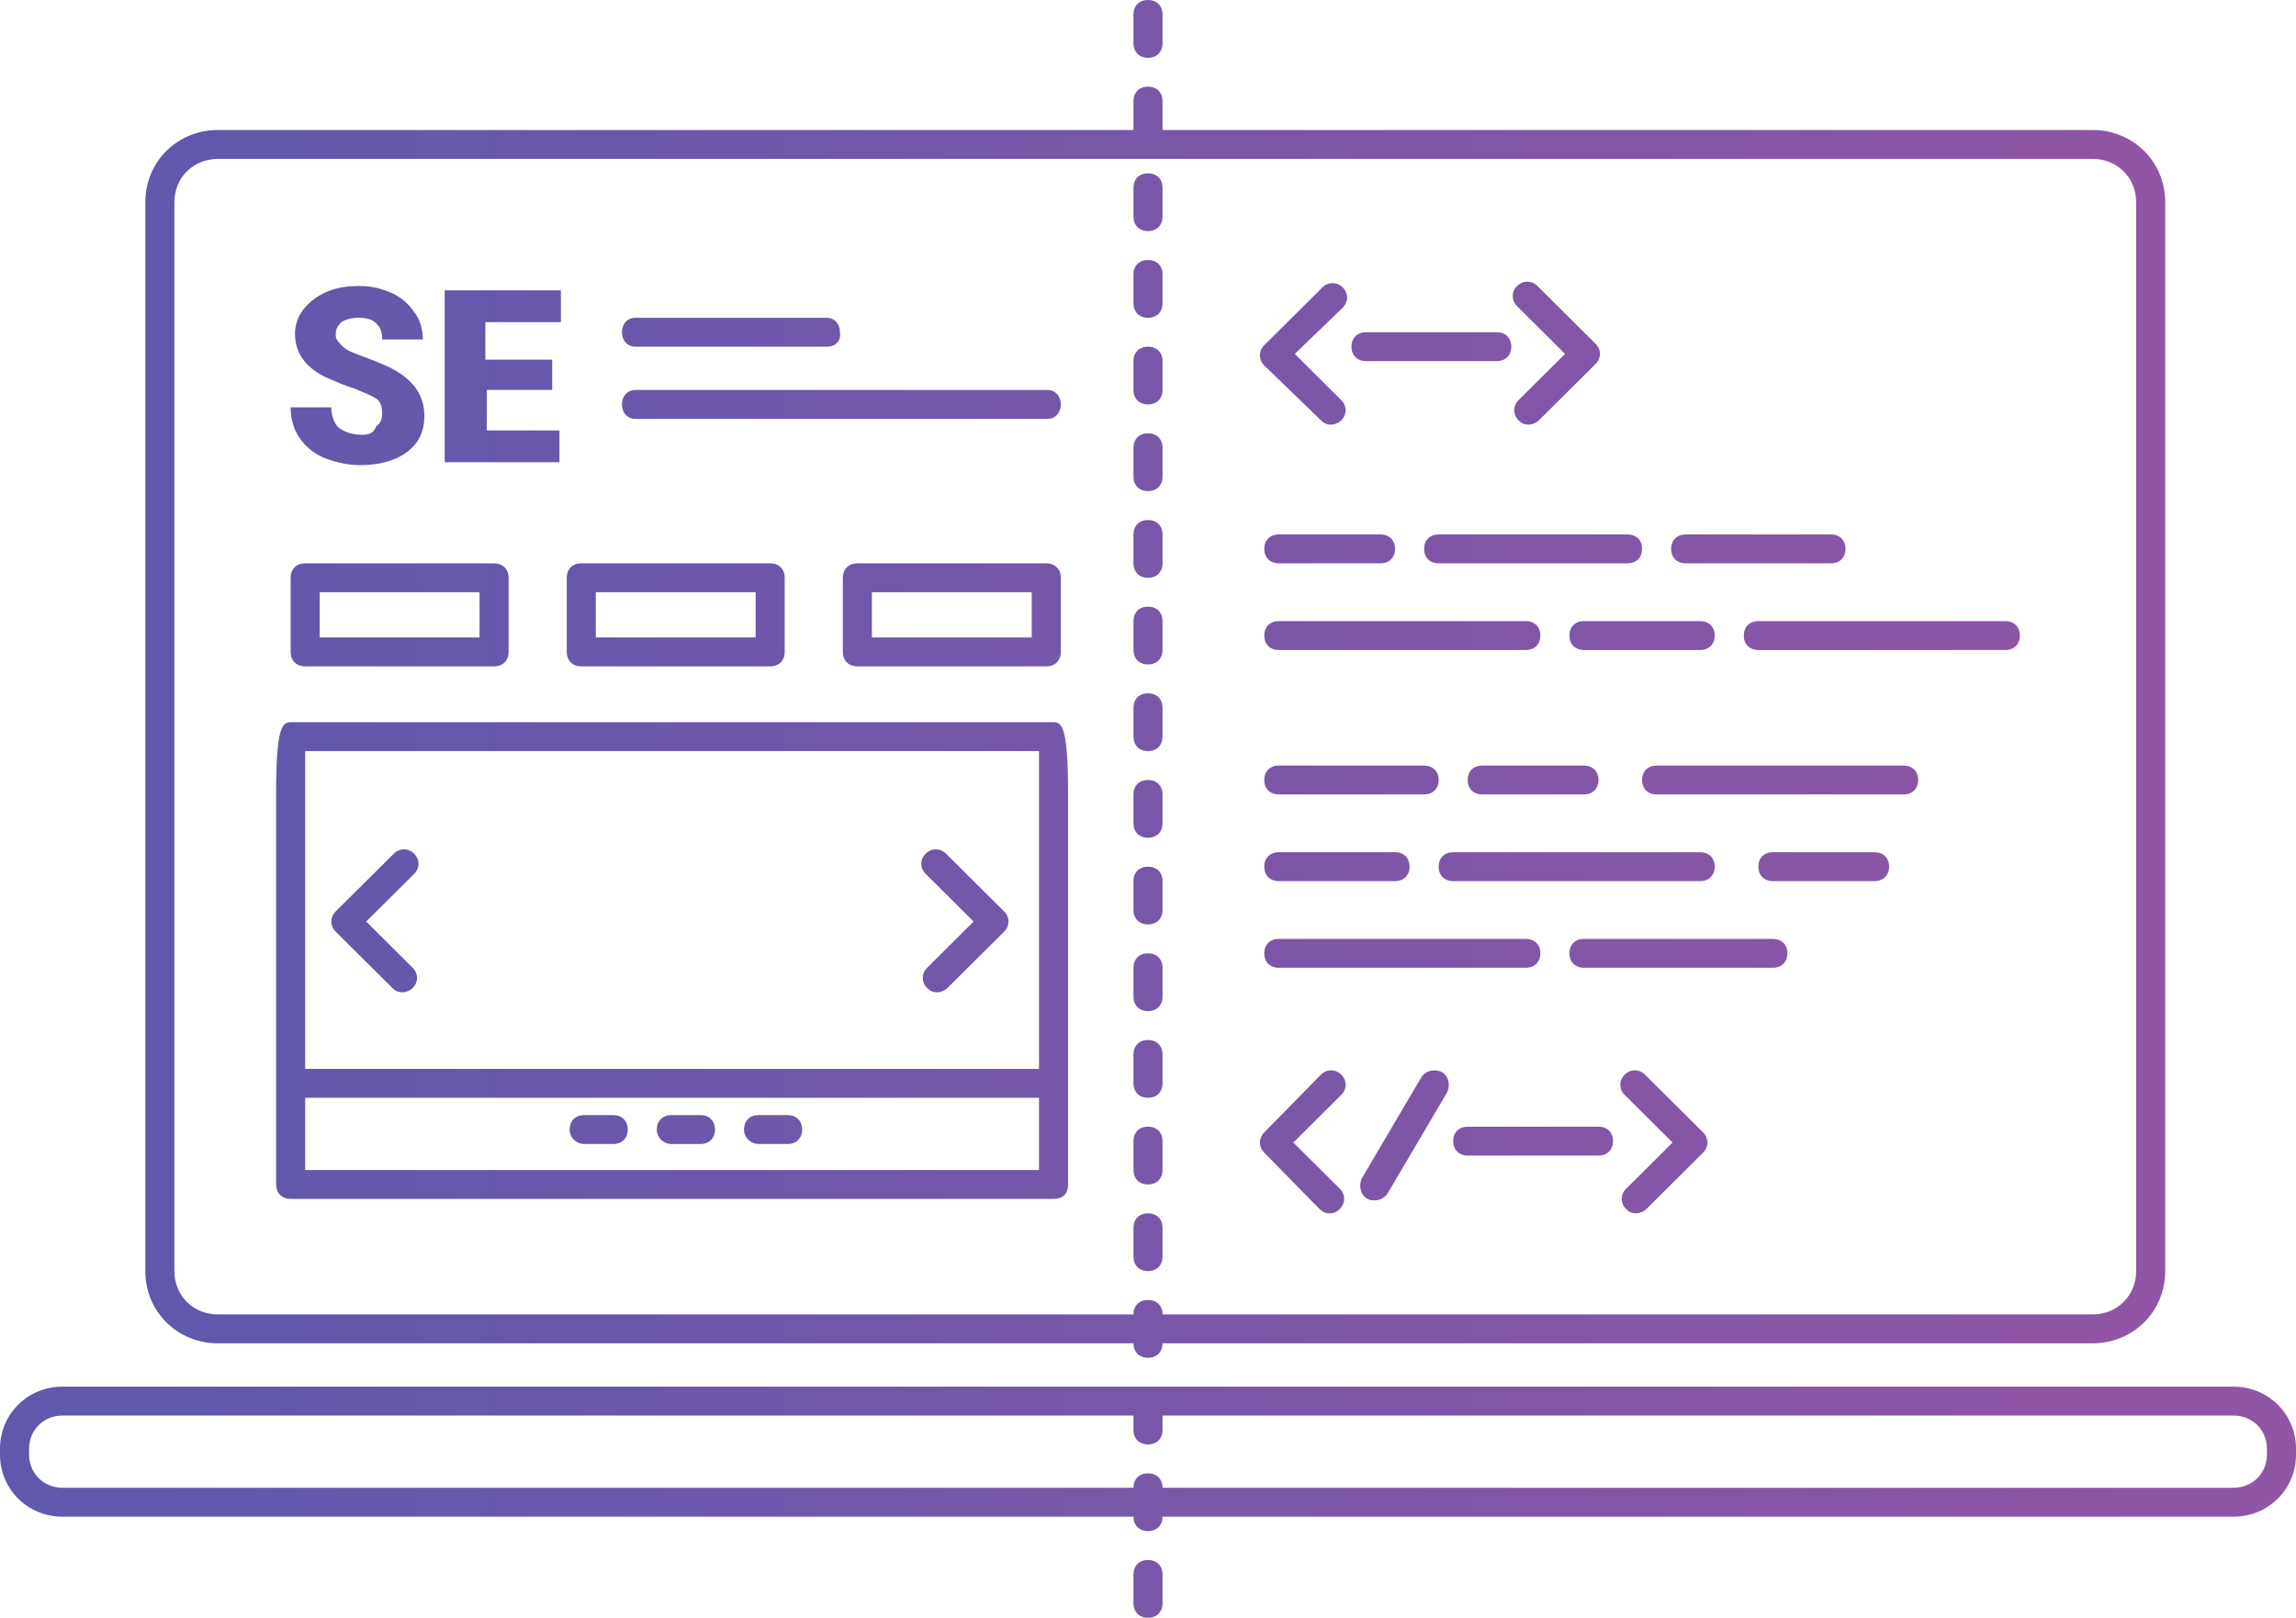 <svg width="149" height="105" viewBox="0 0 149 105" fill="none" xmlns="http://www.w3.org/2000/svg">
<path d="M144.945 98.438H75.443C75.443 99 75.066 99.375 74.5 99.375C73.934 99.375 73.557 99 73.557 98.438H4.055C1.792 98.438 0 96.656 0 94.406V94.031C0 91.781 1.792 90 4.055 90H144.945C147.208 90 149 91.781 149 94.031V94.406C149 96.656 147.208 98.438 144.945 98.438ZM147.114 94.031C147.114 92.812 146.171 91.875 144.945 91.875H75.443V92.812C75.443 93.375 75.066 93.75 74.5 93.75C73.934 93.75 73.557 93.375 73.557 92.812V91.875H4.055C2.829 91.875 1.886 92.812 1.886 94.031V94.406C1.886 95.625 2.829 96.562 4.055 96.562H73.557C73.557 96 73.934 95.625 74.5 95.625C75.066 95.625 75.443 96 75.443 96.562H144.945C146.171 96.562 147.114 95.625 147.114 94.406V94.031ZM135.797 87.188H75.443C75.443 87.75 75.066 88.125 74.5 88.125C73.934 88.125 73.557 87.75 73.557 87.188H14.146C11.505 87.188 9.43 85.125 9.43 82.5V13.125C9.43 10.5 11.505 8.438 14.146 8.438H73.557V6.562C73.557 6 73.934 5.625 74.5 5.625C75.066 5.625 75.443 6 75.443 6.562V8.438H135.797C138.438 8.438 140.513 10.5 140.513 13.125V82.5C140.513 85.125 138.438 87.188 135.797 87.188ZM138.627 13.125C138.627 11.531 137.401 10.312 135.797 10.312H14.146C12.542 10.312 11.316 11.531 11.316 13.125V82.5C11.316 84.094 12.542 85.312 14.146 85.312H73.557C73.557 84.75 73.934 84.375 74.5 84.375C75.066 84.375 75.443 84.75 75.443 85.312H135.797C137.401 85.312 138.627 84.094 138.627 82.5V13.125ZM130.139 42.188H114.108C113.542 42.188 113.165 41.812 113.165 41.25C113.165 40.688 113.542 40.312 114.108 40.312H130.139C130.705 40.312 131.082 40.688 131.082 41.25C131.082 41.812 130.705 42.188 130.139 42.188ZM118.823 36.562H109.392C108.827 36.562 108.449 36.188 108.449 35.625C108.449 35.062 108.827 34.688 109.392 34.688H118.823C119.389 34.688 119.766 35.062 119.766 35.625C119.766 36.188 119.389 36.562 118.823 36.562ZM105.62 36.562H93.361C92.795 36.562 92.418 36.188 92.418 35.625C92.418 35.062 92.795 34.688 93.361 34.688H105.62C106.186 34.688 106.563 35.062 106.563 35.625C106.563 36.188 106.186 36.562 105.62 36.562ZM99.868 27.281C99.679 27.469 99.396 27.562 99.208 27.562C98.925 27.562 98.736 27.469 98.547 27.281C98.17 26.906 98.17 26.344 98.547 25.969L101.565 22.969L98.453 19.875C98.076 19.5 98.076 18.938 98.453 18.562C98.83 18.188 99.396 18.188 99.773 18.562L103.546 22.312C103.923 22.688 103.923 23.25 103.546 23.625L99.868 27.281ZM97.133 23.438H88.646C88.08 23.438 87.703 23.062 87.703 22.5C87.703 21.938 88.08 21.562 88.646 21.562H97.133C97.699 21.562 98.076 21.938 98.076 22.5C98.076 23.062 97.699 23.438 97.133 23.438ZM84.025 22.969L87.042 25.969C87.42 26.344 87.42 26.906 87.042 27.281C86.854 27.469 86.571 27.562 86.382 27.562C86.099 27.562 85.911 27.469 85.722 27.281L82.044 23.719C81.667 23.344 81.667 22.781 82.044 22.406L85.817 18.656C86.194 18.281 86.76 18.281 87.137 18.656C87.514 19.031 87.514 19.594 87.137 19.969L84.025 22.969ZM85.722 69.75C86.099 69.375 86.665 69.375 87.042 69.75C87.42 70.125 87.42 70.688 87.042 71.062L83.93 74.156L86.948 77.156C87.325 77.531 87.325 78.094 86.948 78.469C86.76 78.656 86.571 78.75 86.288 78.75C86.005 78.75 85.817 78.656 85.628 78.469L82.044 74.812C81.667 74.438 81.667 73.875 82.044 73.5L85.722 69.75ZM92.229 69.938C92.512 69.469 93.078 69.375 93.549 69.562C94.021 69.844 94.115 70.406 93.927 70.875L90.06 77.438C89.871 77.719 89.589 77.906 89.211 77.906C89.023 77.906 88.928 77.906 88.74 77.812C88.268 77.531 88.174 76.969 88.363 76.5L92.229 69.938ZM95.247 73.125H103.734C104.3 73.125 104.677 73.5 104.677 74.062C104.677 74.625 104.3 75 103.734 75H95.247C94.681 75 94.304 74.625 94.304 74.062C94.304 73.5 94.681 73.125 95.247 73.125ZM105.432 69.75C105.809 69.375 106.375 69.375 106.752 69.75L110.524 73.5C110.901 73.875 110.901 74.438 110.524 74.812L106.846 78.469C106.658 78.656 106.375 78.75 106.186 78.75C105.903 78.75 105.715 78.656 105.526 78.469C105.149 78.094 105.149 77.531 105.526 77.156L108.544 74.156L105.432 71.062C105.054 70.688 105.054 70.125 105.432 69.75ZM25.556 55.406C25.933 55.031 26.499 55.031 26.877 55.406C27.254 55.781 27.254 56.344 26.877 56.719L23.765 59.812L26.782 62.812C27.16 63.188 27.16 63.75 26.782 64.125C26.594 64.312 26.311 64.406 26.122 64.406C25.839 64.406 25.651 64.312 25.462 64.125L21.784 60.469C21.407 60.094 21.407 59.531 21.784 59.156L25.556 55.406ZM60.072 55.406C60.449 55.031 61.015 55.031 61.392 55.406L65.164 59.156C65.541 59.531 65.541 60.094 65.164 60.469L61.486 64.125C61.297 64.312 61.015 64.406 60.826 64.406C60.543 64.406 60.354 64.312 60.166 64.125C59.789 63.75 59.789 63.188 60.166 62.812L63.184 59.812L60.072 56.719C59.694 56.344 59.694 55.781 60.072 55.406ZM101.848 61.875C101.848 61.312 102.225 60.938 102.791 60.938H115.051C115.616 60.938 115.994 61.312 115.994 61.875C115.994 62.438 115.616 62.812 115.051 62.812H102.791C102.225 62.812 101.848 62.438 101.848 61.875ZM114.108 56.25C114.108 55.688 114.485 55.312 115.051 55.312H121.652C122.218 55.312 122.595 55.688 122.595 56.25C122.595 56.812 122.218 57.188 121.652 57.188H115.051C114.485 57.188 114.108 56.812 114.108 56.25ZM102.791 40.312H110.335C110.901 40.312 111.278 40.688 111.278 41.25C111.278 41.812 110.901 42.188 110.335 42.188H102.791C102.225 42.188 101.848 41.812 101.848 41.25C101.848 40.688 102.225 40.312 102.791 40.312ZM103.734 50.625C103.734 51.188 103.357 51.562 102.791 51.562H96.19C95.624 51.562 95.247 51.188 95.247 50.625C95.247 50.062 95.624 49.688 96.19 49.688H102.791C103.357 49.688 103.734 50.062 103.734 50.625ZM82.987 49.688H92.418C92.984 49.688 93.361 50.062 93.361 50.625C93.361 51.188 92.984 51.562 92.418 51.562H82.987C82.421 51.562 82.044 51.188 82.044 50.625C82.044 50.062 82.421 49.688 82.987 49.688ZM82.987 55.312H90.532C91.097 55.312 91.475 55.688 91.475 56.25C91.475 56.812 91.097 57.188 90.532 57.188H82.987C82.421 57.188 82.044 56.812 82.044 56.25C82.044 55.688 82.421 55.312 82.987 55.312ZM93.361 56.25C93.361 55.688 93.738 55.312 94.304 55.312H110.335C110.901 55.312 111.278 55.688 111.278 56.25C111.278 56.812 110.901 57.188 110.335 57.188H94.304C93.738 57.188 93.361 56.812 93.361 56.25ZM99.019 62.812H82.987C82.421 62.812 82.044 62.438 82.044 61.875C82.044 61.312 82.421 60.938 82.987 60.938H99.019C99.585 60.938 99.962 61.312 99.962 61.875C99.962 62.438 99.585 62.812 99.019 62.812ZM82.987 36.562C82.421 36.562 82.044 36.188 82.044 35.625C82.044 35.062 82.421 34.688 82.987 34.688H89.589C90.154 34.688 90.532 35.062 90.532 35.625C90.532 36.188 90.154 36.562 89.589 36.562H82.987ZM99.962 41.25C99.962 41.812 99.585 42.188 99.019 42.188H82.987C82.421 42.188 82.044 41.812 82.044 41.25C82.044 40.688 82.421 40.312 82.987 40.312H99.019C99.585 40.312 99.962 40.688 99.962 41.25ZM106.563 50.625C106.563 50.062 106.941 49.688 107.506 49.688H123.538C124.104 49.688 124.481 50.062 124.481 50.625C124.481 51.188 124.104 51.562 123.538 51.562H107.506C106.941 51.562 106.563 51.188 106.563 50.625ZM74.5 82.5C73.934 82.5 73.557 82.125 73.557 81.562V79.688C73.557 79.125 73.934 78.75 74.5 78.75C75.066 78.75 75.443 79.125 75.443 79.688V81.562C75.443 82.125 75.066 82.5 74.5 82.5ZM74.5 76.875C73.934 76.875 73.557 76.5 73.557 75.938V74.062C73.557 73.5 73.934 73.125 74.5 73.125C75.066 73.125 75.443 73.5 75.443 74.062V75.938C75.443 76.5 75.066 76.875 74.5 76.875ZM74.5 71.25C73.934 71.25 73.557 70.875 73.557 70.312V68.438C73.557 67.875 73.934 67.5 74.5 67.5C75.066 67.5 75.443 67.875 75.443 68.438V70.312C75.443 70.875 75.066 71.25 74.5 71.25ZM74.5 65.625C73.934 65.625 73.557 65.25 73.557 64.688V62.812C73.557 62.25 73.934 61.875 74.5 61.875C75.066 61.875 75.443 62.25 75.443 62.812V64.688C75.443 65.25 75.066 65.625 74.5 65.625ZM74.5 60C73.934 60 73.557 59.625 73.557 59.062V57.188C73.557 56.625 73.934 56.25 74.5 56.25C75.066 56.25 75.443 56.625 75.443 57.188V59.062C75.443 59.625 75.066 60 74.5 60ZM74.5 54.375C73.934 54.375 73.557 54 73.557 53.438V51.562C73.557 51 73.934 50.625 74.5 50.625C75.066 50.625 75.443 51 75.443 51.562V53.438C75.443 54 75.066 54.375 74.5 54.375ZM36.967 73.312C36.967 72.75 37.344 72.375 37.91 72.375H39.796C40.362 72.375 40.739 72.75 40.739 73.312C40.739 73.875 40.362 74.25 39.796 74.25H37.91C37.439 74.25 36.967 73.875 36.967 73.312ZM42.625 73.312C42.625 72.75 43.002 72.375 43.568 72.375H45.454C46.02 72.375 46.398 72.75 46.398 73.312C46.398 73.875 46.02 74.25 45.454 74.25H43.568C43.097 74.25 42.625 73.875 42.625 73.312ZM48.283 73.312C48.283 72.75 48.661 72.375 49.227 72.375H51.113C51.678 72.375 52.056 72.75 52.056 73.312C52.056 73.875 51.678 74.25 51.113 74.25H49.227C48.755 74.25 48.283 73.875 48.283 73.312ZM74.5 48.75C73.934 48.75 73.557 48.375 73.557 47.812V45.938C73.557 45.375 73.934 45 74.5 45C75.066 45 75.443 45.375 75.443 45.938V47.812C75.443 48.375 75.066 48.75 74.5 48.75ZM74.5 43.125C73.934 43.125 73.557 42.75 73.557 42.188V40.312C73.557 39.75 73.934 39.375 74.5 39.375C75.066 39.375 75.443 39.75 75.443 40.312V42.188C75.443 42.75 75.066 43.125 74.5 43.125ZM74.5 37.5C73.934 37.5 73.557 37.125 73.557 36.562V34.688C73.557 34.125 73.934 33.75 74.5 33.75C75.066 33.75 75.443 34.125 75.443 34.688V36.562C75.443 37.125 75.066 37.5 74.5 37.5ZM74.5 31.875C73.934 31.875 73.557 31.5 73.557 30.938V29.062C73.557 28.5 73.934 28.125 74.5 28.125C75.066 28.125 75.443 28.5 75.443 29.062V30.938C75.443 31.5 75.066 31.875 74.5 31.875ZM74.5 26.25C73.934 26.25 73.557 25.875 73.557 25.312V23.438C73.557 22.875 73.934 22.5 74.5 22.5C75.066 22.5 75.443 22.875 75.443 23.438V25.312C75.443 25.875 75.066 26.25 74.5 26.25ZM74.5 20.625C73.934 20.625 73.557 20.25 73.557 19.688V17.812C73.557 17.25 73.934 16.875 74.5 16.875C75.066 16.875 75.443 17.25 75.443 17.812V19.688C75.443 20.25 75.066 20.625 74.5 20.625ZM74.5 15C73.934 15 73.557 14.625 73.557 14.062V12.188C73.557 11.625 73.934 11.25 74.5 11.25C75.066 11.25 75.443 11.625 75.443 12.188V14.062C75.443 14.625 75.066 15 74.5 15ZM67.899 43.25H55.639C55.073 43.25 54.696 42.875 54.696 42.312V37.5C54.696 36.938 55.073 36.562 55.639 36.562H67.899C68.465 36.562 68.842 36.938 68.842 37.5V42.312C68.842 42.875 68.465 43.25 67.899 43.25ZM66.956 38.438H56.582V41.375H66.956V38.438ZM67.993 27.188H41.211C40.739 27.188 40.362 26.812 40.362 26.25C40.362 25.688 40.739 25.312 41.211 25.312H67.993C68.465 25.312 68.842 25.688 68.842 26.25C68.842 26.812 68.465 27.188 67.993 27.188ZM53.659 22.5H41.211C40.739 22.5 40.362 22.125 40.362 21.562C40.362 21 40.739 20.625 41.211 20.625H53.659C54.13 20.625 54.508 21 54.508 21.562C54.602 22.125 54.225 22.5 53.659 22.5ZM50.924 37.5V42.312C50.924 42.875 50.547 43.25 49.981 43.25H37.721C37.156 43.25 36.779 42.875 36.779 42.312V37.5C36.779 36.938 37.156 36.562 37.721 36.562H49.981C50.547 36.562 50.924 36.938 50.924 37.5ZM49.038 38.438H38.665V41.375H49.038V38.438ZM32.063 43.25H19.804C19.238 43.25 18.861 42.875 18.861 42.312V37.5C18.861 36.938 19.238 36.562 19.804 36.562H32.063C32.629 36.562 33.006 36.938 33.006 37.5V42.312C33.006 42.875 32.629 43.25 32.063 43.25ZM31.12 38.438H20.747V41.375H31.12V38.438ZM68.37 46.875C68.936 46.875 69.313 47.25 69.313 51.562V76.875C69.313 77.531 68.936 77.812 68.37 77.812H18.861C18.295 77.812 17.918 77.438 17.918 76.875V51.562C17.918 47.25 18.295 46.875 18.861 46.875H68.37ZM19.804 75.938H67.427V71.25H19.804V75.938ZM19.804 69.375H67.427V48.75H19.804V69.375ZM74.5 3.75C73.934 3.75 73.557 3.375 73.557 2.812V0.938C73.557 0.375 73.934 0 74.5 0C75.066 0 75.443 0.375 75.443 0.938V2.812C75.443 3.375 75.066 3.75 74.5 3.75ZM74.5 101.25C75.066 101.25 75.443 101.625 75.443 102.188V104.062C75.443 104.625 75.066 105 74.5 105C73.934 105 73.557 104.625 73.557 104.062V102.188C73.557 101.625 73.934 101.25 74.5 101.25ZM36.401 27.938H31.592V25.312H35.835V23.344H31.497V20.906H36.401V18.844H28.857V30H36.307V27.938H36.401ZM23.482 28.219C22.822 28.219 22.35 28.031 21.973 27.75C21.69 27.469 21.501 27 21.501 26.438H18.861C18.861 27.188 19.049 27.844 19.427 28.406C19.804 28.969 20.37 29.438 21.03 29.719C21.784 30 22.539 30.188 23.387 30.188C24.613 30.188 25.651 29.906 26.405 29.344C27.16 28.781 27.537 28.031 27.537 27C27.537 25.781 26.971 24.844 25.745 24.094C25.273 23.812 24.613 23.531 23.859 23.25C23.104 22.969 22.539 22.781 22.256 22.5C21.973 22.219 21.784 22.031 21.784 21.75C21.784 21.375 21.878 21.188 22.161 20.906C22.444 20.719 22.822 20.625 23.293 20.625C23.765 20.625 24.142 20.719 24.425 21C24.708 21.281 24.802 21.562 24.802 22.031H27.442C27.442 21.375 27.254 20.719 26.877 20.25C26.499 19.688 26.028 19.312 25.462 19.031C24.802 18.75 24.142 18.562 23.387 18.562C22.539 18.562 21.878 18.656 21.218 18.938C20.558 19.219 20.087 19.594 19.709 20.062C19.332 20.531 19.144 21.094 19.144 21.656C19.144 22.875 19.804 23.906 21.313 24.562C21.784 24.75 22.35 25.031 23.01 25.219C23.67 25.5 24.142 25.688 24.425 25.875C24.708 26.062 24.802 26.438 24.802 26.812C24.802 27.188 24.708 27.469 24.425 27.656C24.236 28.125 23.953 28.219 23.482 28.219Z" fill="url(#paint0_linear)"/>
<defs>
<linearGradient id="paint0_linear" x1="10" y1="105" x2="138.5" y2="105" gradientUnits="userSpaceOnUse">
<stop stop-color="#5F58AC"/>
<stop offset="1" stop-color="#9055A4"/>
</linearGradient>
</defs>
</svg>
